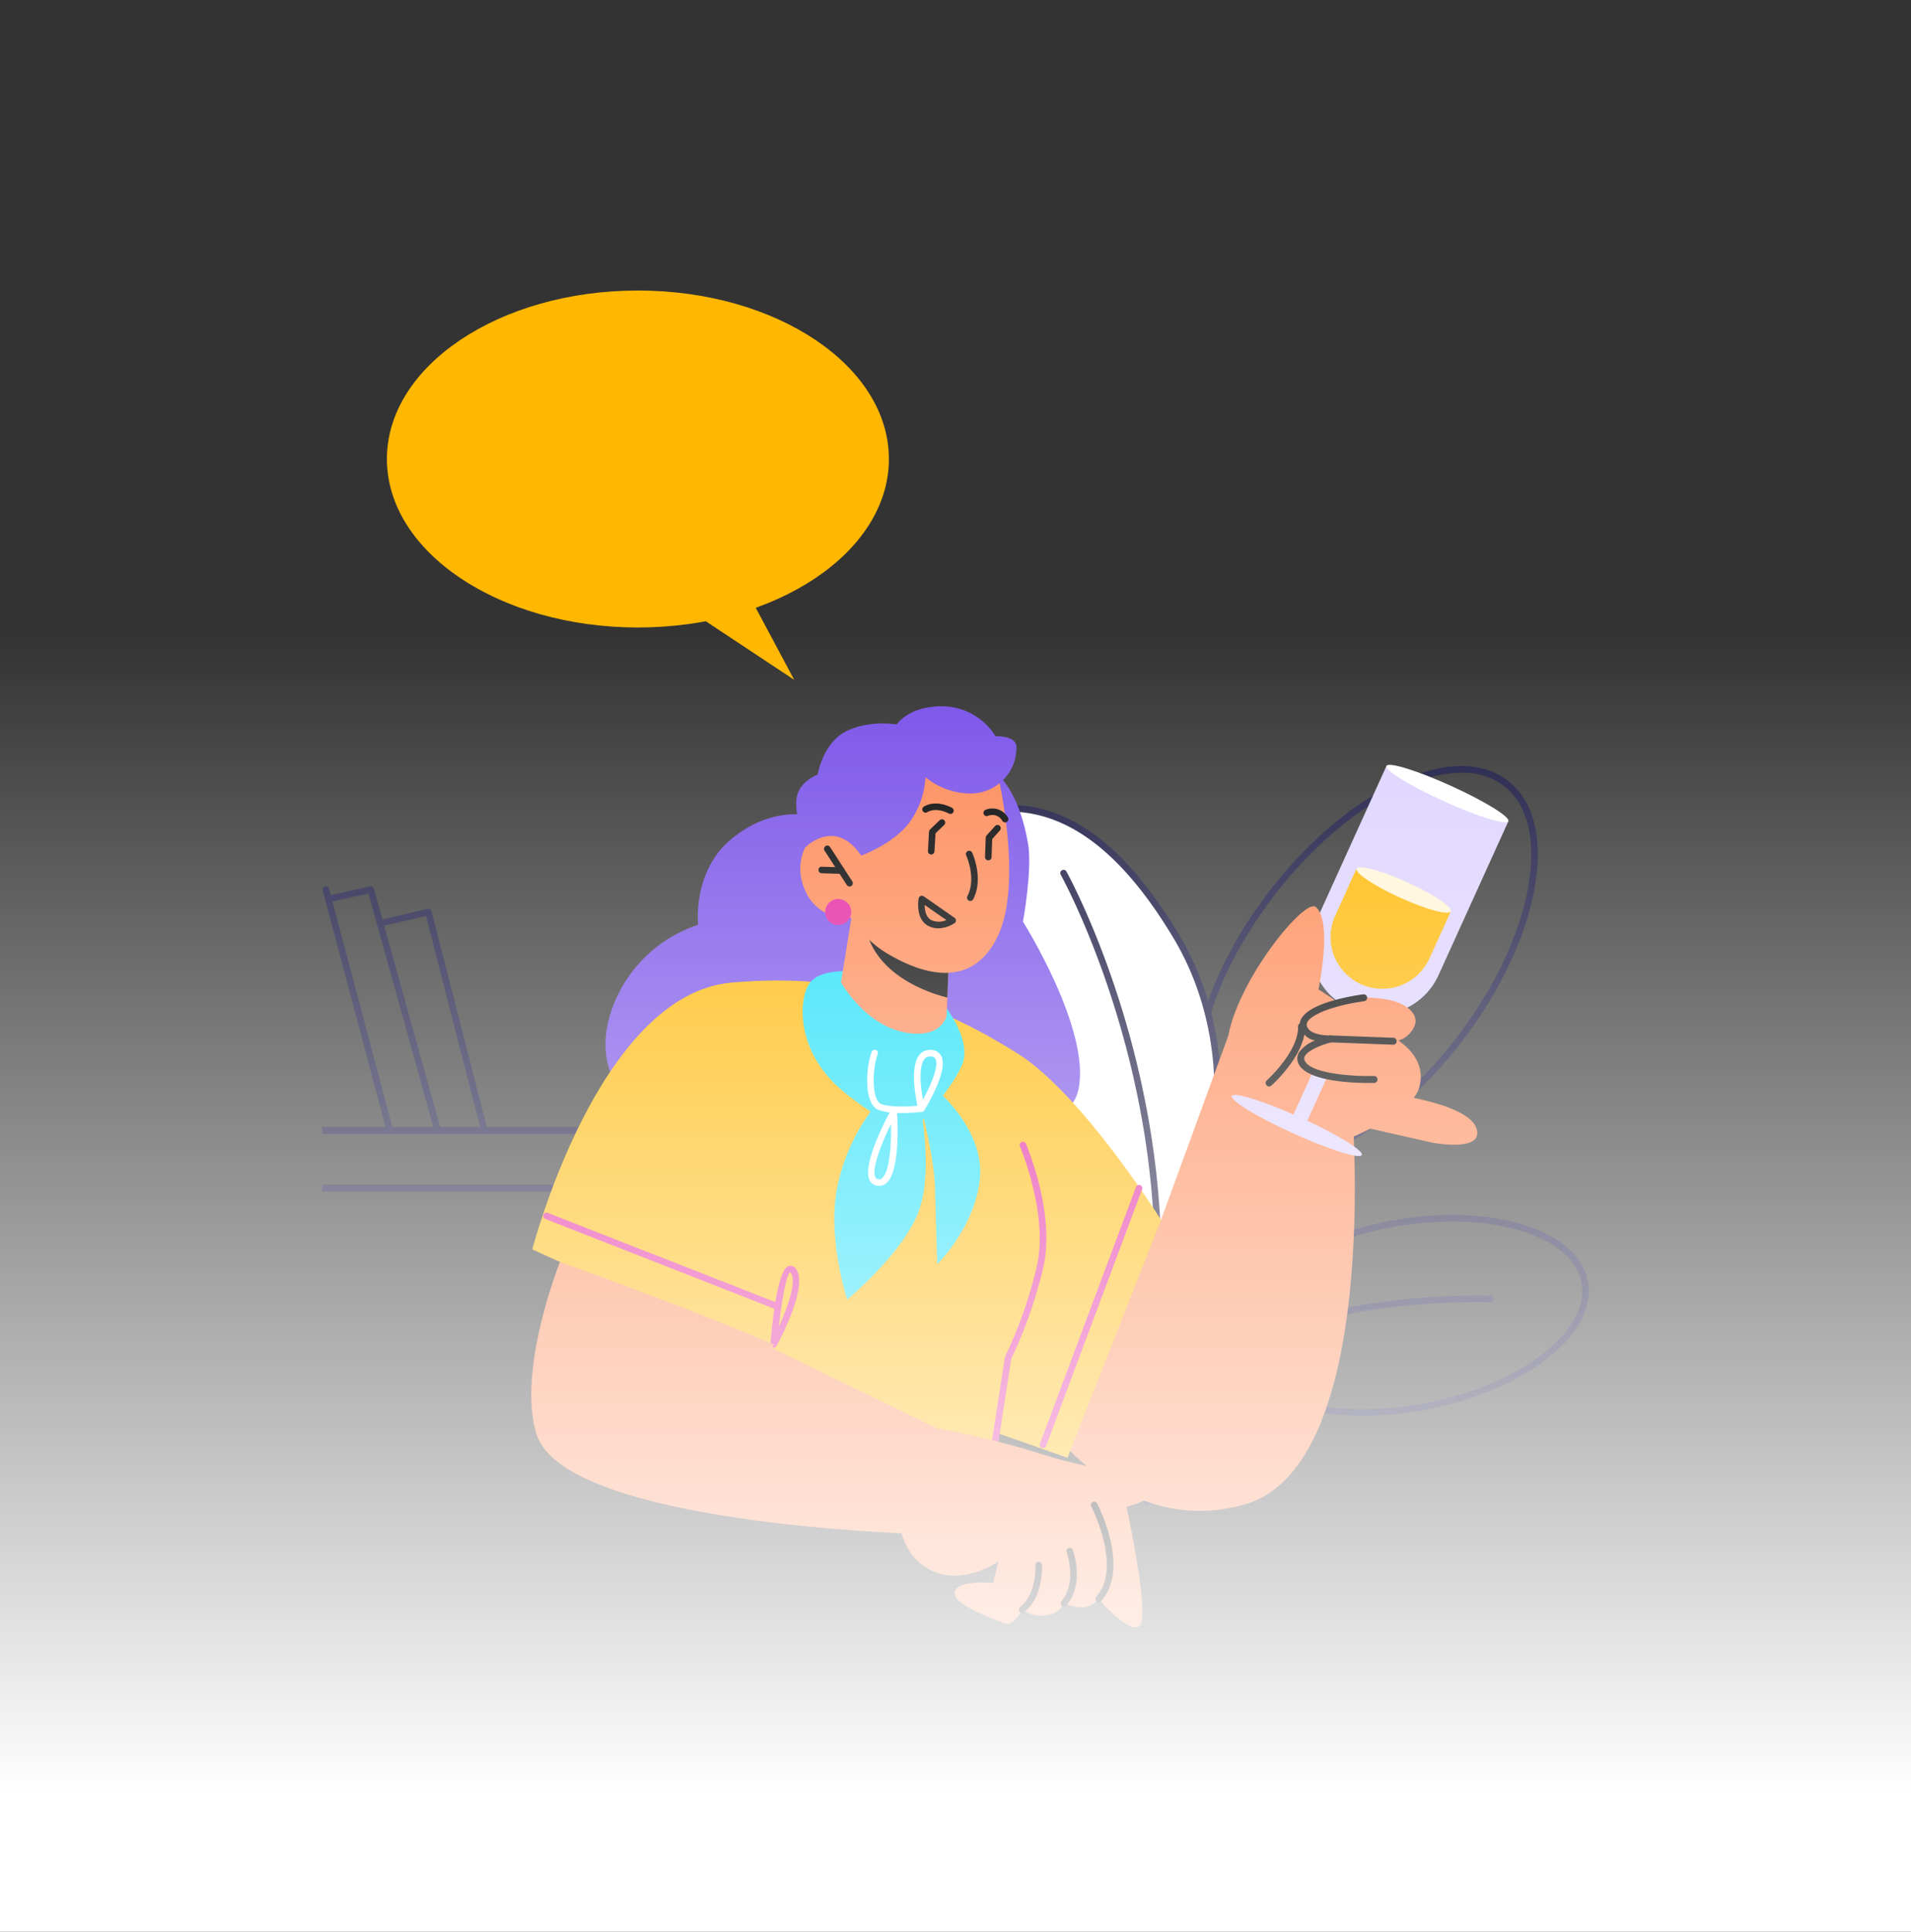 <svg id="Group_63409" data-name="Group 63409" xmlns="http://www.w3.org/2000/svg" xmlns:xlink="http://www.w3.org/1999/xlink" width="375" height="379" viewBox="0 0 375 379">
  <rect x="0" y="0" width="375" height="379" fill="#333333" stroke="none"/>
  <defs>
    <linearGradient id="linear-gradient" x1="0.5" y1="0.328" x2="0.5" y2="0.93" gradientUnits="objectBoundingBox">
      <stop offset="0" stop-color="#fff" stop-opacity="0"/>
      <stop offset="1" stop-color="#fff"/>
    </linearGradient>
  </defs>
  <g id="Group_62704" data-name="Group 62704" transform="translate(1.298 -4)">
    <g id="Group_62683" data-name="Group 62683" transform="translate(56.038 80.511)">
      <g id="Group_62598" data-name="Group 62598" transform="translate(105.888 129.51)">
        <path id="Path_3509" data-name="Path 3509" d="M223.541,159.677c-8.043,0-18.238-3.463-28.064-10.114-17.024-11.531-25.563-27.649-19.439-36.694,3.008-4.442,9.049-6.358,17.011-5.4,7.661.926,16.283,4.417,24.275,9.83s14.435,12.122,18.138,18.891c3.848,7.037,4.31,13.357,1.3,17.8C234.174,157.817,229.435,159.677,223.541,159.677ZM196.907,147.45c15.579,10.55,32.512,12.843,37.745,5.112,2.446-3.61,1.937-8.99-1.429-15.144-3.511-6.422-9.667-12.816-17.33-18.005s-15.885-8.532-23.151-9.409c-6.958-.834-12.147.684-14.592,4.3-5.235,7.731,3.18,22.6,18.757,33.151Z" transform="translate(-174.059 -107.229)" fill="#16143f"/>
      </g>
      <g id="Group_62599" data-name="Group 62599" transform="translate(143.869 155.313)">
        <path id="Path_3510" data-name="Path 3510" d="M216.133,175.035a1.275,1.275,0,0,1-1.071-1.964c13.577-21.162-19-48.9-19.335-49.179a1.275,1.275,0,1,1,1.638-1.953c1.422,1.192,34.63,29.464,19.842,52.51A1.273,1.273,0,0,1,216.133,175.035Z" transform="translate(-195.271 -121.64)" fill="#16143f"/>
      </g>
      <g id="Group_62600" data-name="Group 62600" transform="translate(176.799 73.793)">
        <path id="Path_3511" data-name="Path 3511" d="M228.517,154.776a14.479,14.479,0,0,1-9-2.8c-10.492-8.027-6.5-30.938,8.906-51.072,7.418-9.7,16.344-17.332,25.135-21.5,8.929-4.233,16.68-4.4,21.828-.458s7.019,11.463,5.268,21.187c-1.721,9.576-6.754,20.188-14.173,29.885C254.72,145.4,239.654,154.774,228.517,154.776ZM266.3,77.393a29.063,29.063,0,0,0-12.193,3.175c-8.61,4.082-17.37,11.583-24.666,21.119-14.974,19.574-19.076,41.677-9.144,49.274s30.191-2.147,45.163-21.717c7.3-9.538,12.245-19.955,13.93-29.333,1.66-9.228-.039-16.31-4.786-19.939A13.351,13.351,0,0,0,266.3,77.393Z" transform="translate(-213.663 -76.111)" fill="#16143f"/>
      </g>
      <g id="Group_62601" data-name="Group 62601" transform="translate(183.252 161.857)">
        <path id="Path_3512" data-name="Path 3512" d="M244.178,164.685c-14.145,0-25.23-5-26.737-13.022-1.923-10.215,12.4-21.513,31.93-25.185,9.391-1.771,18.583-1.545,25.883.627,7.448,2.215,12.071,6.2,13.017,11.232s-1.91,10.422-8.045,15.194c-6.012,4.677-14.5,8.225-23.885,9.991A66.014,66.014,0,0,1,244.178,164.685Zm17.493-38.107a65.466,65.466,0,0,0-12.064,1.16c-18.832,3.543-32.7,14.168-30.906,23.686s18.569,14.376,37.4,10.836c9.194-1.73,17.48-5.191,23.335-9.744,5.735-4.46,8.424-9.413,7.572-13.944s-5.158-8.166-12.122-10.238A46.74,46.74,0,0,0,261.671,126.578Z" transform="translate(-217.267 -125.296)" fill="#16143f"/>
      </g>
      <g id="Group_62602" data-name="Group 62602" transform="translate(165.567 102.905)">
        <path id="Path_3513" data-name="Path 3513" d="M209.625,208.239a.642.642,0,0,1-.625-.494c-12.369-52.366,50.578-114.569,51.215-115.193a.642.642,0,0,1,.9.919c-.632.618-63.066,62.32-50.862,113.979a.642.642,0,0,1-.476.772A.614.614,0,0,1,209.625,208.239Z" transform="translate(-207.39 -92.37)" fill="#16143f"/>
      </g>
      <g id="Group_62603" data-name="Group 62603" transform="translate(119.09 81.394)">
        <path id="Path_3514" data-name="Path 3514" d="M235.621,106.023C218.45,77.218,202.434,78.471,189.55,83.558s-7.935,14.014,1.955,39.061,26.657,47.784,39.539,42.7S249.408,129.156,235.621,106.023Z" transform="translate(-181.144 -80.075)" fill="#fff"/>
        <path id="Path_3515" data-name="Path 3515" d="M227.6,166.946c-12.557,0-27.357-20.913-36.4-43.81q-1.254-3.175-2.394-6.009c-5.767-14.419-8.943-22.361-6.587-27.828,1.114-2.582,3.461-4.507,7.386-6.057,12.557-4.954,29.224-6.852,46.857,22.734,9.491,15.923,9.663,35.011,5.622,46.864-2.338,6.858-6.072,11.6-10.512,13.353A10.719,10.719,0,0,1,227.6,166.946Zm-24.725-85.27a34.8,34.8,0,0,0-12.8,2.761c-3.588,1.416-5.71,3.123-6.68,5.37-2.145,4.978,1.146,13.208,6.6,26.845q1.136,2.841,2.4,6.012c8.863,22.444,23.19,43.018,35.092,43.022A9.758,9.758,0,0,0,231.1,165c4.086-1.611,7.554-6.079,9.769-12.573,3.944-11.574,3.773-30.222-5.509-45.793C223.732,87.128,212.6,81.676,202.871,81.676Z" transform="translate(-181.432 -80.356)" fill="#16143f"/>
      </g>
      <g id="Group_62604" data-name="Group 62604" transform="translate(167.087 177.669)">
        <path id="Path_3516" data-name="Path 3516" d="M208.88,172.227a.641.641,0,0,1-.641-.639,28.405,28.405,0,0,1,8.913-21.353c18.2-17.549,58.692-16.089,59.1-16.071a.64.64,0,0,1,.614.668.61.61,0,0,1-.666.614c-.4-.02-40.354-1.452-58.155,15.715a27.166,27.166,0,0,0-8.521,20.42.641.641,0,0,1-.637.646Z" transform="translate(-208.239 -134.127)" fill="#16143f"/>
      </g>
      <g id="Group_62605" data-name="Group 62605" transform="translate(150.731 94.15)">
        <path id="Path_3517" data-name="Path 3517" d="M215.179,194.714a.6.6,0,0,1-.136-.014.642.642,0,0,1-.491-.763c12.073-55.885-15.09-105.01-15.366-105.5a.641.641,0,1,1,1.117-.63c.279.494,27.681,50.026,15.5,106.4A.642.642,0,0,1,215.179,194.714Z" transform="translate(-199.104 -87.48)" fill="#16143f"/>
      </g>
      <g id="Group_62607" data-name="Group 62607" transform="translate(5.895 144.605)">
        <g id="Group_62606" data-name="Group 62606">
          <path id="Path_3518" data-name="Path 3518" d="M192.814,115.66h-74.6v1.375h73.906v9.916H118.212v1.375h74.6a.688.688,0,0,0,.677-.679V116.357A.692.692,0,0,0,192.814,115.66Z" transform="translate(-118.212 -115.66)" fill="#16143f"/>
        </g>
      </g>
      <g id="Group_62608" data-name="Group 62608" transform="translate(121.865 75.55)">
        <path id="Path_3519" data-name="Path 3519" d="M199.61,77.092s4.111,3.087,5.905,13.427c.883,5.083-.994,15.341-.994,15.341s13.273,21.061,10.915,32.778-25.2,4.073-25.2,4.073l-7.251-18.651,7.264-16.965Z" transform="translate(-182.982 -77.092)" fill="#764ee8"/>
      </g>
      <g id="Group_62609" data-name="Group 62609" transform="translate(146.817 126.67)">
        <path id="Path_3520" data-name="Path 3520" d="M220.592,141.795l13.216-36.152,24.29,14.392s5.812,69.909-21.045,77.58C212.245,204.7,196.918,180,196.918,180Z" transform="translate(-196.918 -105.643)" fill="#fd8753"/>
      </g>
      <g id="Group_62610" data-name="Group 62610" transform="translate(61.484 81.55)">
        <path id="Path_3521" data-name="Path 3521" d="M188.05,82.271s-6.938-1.386-14.353,4.952-6.267,16.607-6.267,16.607a26.8,26.8,0,0,0-16.979,16.736c-4.591,13.407,5.55,19.747,5.55,19.747l36.41-1.6,12.354-44.3L195.62,80.443Z" transform="translate(-149.259 -80.443)" fill="#764ee8"/>
      </g>
      <g id="Group_62611" data-name="Group 62611" transform="translate(47.119 115.86)">
        <path id="Path_3522" data-name="Path 3522" d="M141.236,152.37s12.911-50.023,39.077-52.352,42.853,5.631,56.03,13.828c12.737,7.923,28.265,32.721,28.265,32.721L246.26,193.245l-13.6-4.795-2.627,18.512-74.533-9.5-3.434-40.182Z" transform="translate(-141.236 -99.606)" fill="#ffb700"/>
      </g>
      <g id="Group_62612" data-name="Group 62612" transform="translate(100.173 114.037)">
        <path id="Path_3523" data-name="Path 3523" d="M179.776,98.612s-5.146-.4-7.321,2.03c-2.439,2.722-3.221,13.64,6.311,21.459a59.409,59.409,0,0,0,13.185,8.313s8.1-8.2,10.251-13.609-4.89-13.278-4.89-13.278Z" transform="translate(-170.867 -98.588)" fill="#19dff9"/>
      </g>
      <g id="Group_62616" data-name="Group 62616" transform="translate(107.143 103.547)">
        <g id="Group_62615" data-name="Group 62615">
          <g id="Group_62614" data-name="Group 62614">
            <g id="Group_62613" data-name="Group 62613">
              <path id="Path_3524" data-name="Path 3524" d="M177.351,92.729l-2.591,16.088s2.156,5.092,11.445,7.373c6.92,1.7,9.638.51,9.638.51l.335-8.306.315-8.1L180.1,93.818Z" transform="translate(-174.76 -92.729)" fill="#fd8753"/>
            </g>
          </g>
        </g>
      </g>
      <g id="Group_62620" data-name="Group 62620" transform="translate(112.478 104.636)">
        <g id="Group_62619" data-name="Group 62619">
          <g id="Group_62618" data-name="Group 62618">
            <g id="Group_62617" data-name="Group 62617">
              <path id="Path_3525" data-name="Path 3525" d="M177.746,93.337a5.374,5.374,0,0,0,.217,1.628c2.306,8.618,11.869,11.935,15.86,12.949l.315-8.1Z" transform="translate(-177.74 -93.337)"/>
            </g>
          </g>
        </g>
      </g>
      <g id="Group_62624" data-name="Group 62624" transform="translate(99.71 67.432)">
        <g id="Group_62623" data-name="Group 62623">
          <g id="Group_62622" data-name="Group 62622">
            <g id="Group_62621" data-name="Group 62621">
              <path id="Path_3526" data-name="Path 3526" d="M209.268,80.144s5.2,21.531.063,32.2-15.051,7.094-20.788,3.841a20.572,20.572,0,0,1-7.914-7.511,8.761,8.761,0,0,1-8.943-5.067c-2.883-5.993.553-11.681,4.064-12.5s6.978,2.222,6.978,2.222l-2.014-6.345S198.738,59.731,209.268,80.144Z" transform="translate(-170.609 -72.558)" fill="#fd8753"/>
            </g>
          </g>
        </g>
      </g>
      <g id="Group_62625" data-name="Group 62625" transform="translate(132.215 90.415)">
        <path id="Path_3527" data-name="Path 3527" d="M189.617,95.234a.634.634,0,0,1-.3-.073.642.642,0,0,1-.27-.867c1.816-3.47-.208-7.944-.227-7.989a.641.641,0,1,1,1.164-.537c.095.206,2.3,5.1.2,9.121A.636.636,0,0,1,189.617,95.234Z" transform="translate(-188.763 -85.394)"/>
      </g>
      <g id="Group_62626" data-name="Group 62626" transform="translate(104.368 89.387)">
        <path id="Path_3528" data-name="Path 3528" d="M178.218,92.847a.639.639,0,0,1-.539-.292l-4.367-6.745a.642.642,0,0,1,1.078-.7l4.365,6.743a.639.639,0,0,1-.537.99Z" transform="translate(-173.21 -84.82)"/>
      </g>
      <g id="Group_62627" data-name="Group 62627" transform="translate(103.277 93.532)">
        <path id="Path_3529" data-name="Path 3529" d="M177.1,88.544c-.02,0-3.875-.122-3.875-.122a.642.642,0,0,1-.621-.662.6.6,0,0,1,.662-.62l3.853.122a.641.641,0,0,1-.02,1.282Z" transform="translate(-172.601 -87.135)"/>
      </g>
      <g id="Group_62628" data-name="Group 62628" transform="translate(123.63 81.132)">
        <path id="Path_3530" data-name="Path 3530" d="M189.5,82.255a.641.641,0,0,1-.313-.082c-.023-.014-2.417-1.341-4.245-.242a.642.642,0,0,1-.661-1.1c2.476-1.484,5.414.156,5.54.227a.641.641,0,0,1-.32,1.2Z" transform="translate(-183.968 -80.21)"/>
      </g>
      <g id="Group_62629" data-name="Group 62629" transform="translate(135.63 82.13)">
        <path id="Path_3531" data-name="Path 3531" d="M194.937,83.476a.644.644,0,0,1-.573-.351,2.219,2.219,0,0,0-2.852-.9.642.642,0,0,1-.4-1.219,3.507,3.507,0,0,1,4.4,1.542.641.641,0,0,1-.571.931Z" transform="translate(-190.67 -80.767)"/>
      </g>
      <g id="Group_62630" data-name="Group 62630" transform="translate(124.754 84.234)">
        <path id="Path_3532" data-name="Path 3532" d="M185.237,88.853a.647.647,0,0,1-.641-.677l.21-3.807a.644.644,0,0,1,.2-.426l1.891-1.821a.642.642,0,0,1,.89.926l-1.708,1.645-.2,3.552A.642.642,0,0,1,185.237,88.853Z" transform="translate(-184.595 -81.943)"/>
      </g>
      <g id="Group_62631" data-name="Group 62631" transform="translate(135.957 85.346)">
        <path id="Path_3533" data-name="Path 3533" d="M191.494,89.506a.646.646,0,0,1-.641-.664l.138-3.81a.636.636,0,0,1,.163-.406l1.667-1.85a.641.641,0,1,1,.953.858l-1.509,1.678-.129,3.577A.64.64,0,0,1,191.494,89.506Z" transform="translate(-190.853 -82.563)"/>
      </g>
      <g id="Group_62632" data-name="Group 62632" transform="translate(98.915 62.058)">
        <path id="Path_3534" data-name="Path 3534" d="M182.912,98.855s6.476-2.347,9.547-6.623a16.491,16.491,0,0,0,3.065-8.761,14.034,14.034,0,0,0,8.854,3.2,8.989,8.989,0,0,0,8.992-9.259c-.184-2.161-4.109-1.973-4.109-1.973a12.346,12.346,0,0,0-10.086-5.873c-6.935-.168-9.287,3.556-9.287,3.556s-5.443-.942-9.993,1.377-5.529,8.474-5.529,8.474-3.491,1.194-4.1,4.428,1.64,9.891,1.64,9.891S177.675,91.215,182.912,98.855Z" transform="translate(-170.164 -69.557)" fill="#764ee8"/>
      </g>
      <g id="Group_62633" data-name="Group 62633" transform="translate(137.207 147.481)">
        <path id="Path_3535" data-name="Path 3535" d="M192.192,177.383a.614.614,0,0,1-.1-.009.638.638,0,0,1-.535-.731l2.641-17.079a.647.647,0,0,1,.064-.2,86.141,86.141,0,0,0,6.14-17.371c2.5-10.242-3.207-23.7-3.264-23.833a.642.642,0,0,1,1.178-.508c.243.566,5.941,13.984,3.334,24.646a88.559,88.559,0,0,1-6.2,17.563l-2.625,16.977A.643.643,0,0,1,192.192,177.383Z" transform="translate(-191.551 -117.266)" fill="#e2209e"/>
      </g>
      <g id="Group_62634" data-name="Group 62634" transform="translate(93.847 171.827)">
        <path id="Path_3536" data-name="Path 3536" d="M167.975,146.929a.642.642,0,0,1-.639-.695c.449-5.447,1.513-14.682,3.6-15.321a1.227,1.227,0,0,1,1.368.534c2.587,3.221-3.108,13.935-3.765,15.146A.642.642,0,0,1,167.975,146.929Zm3.212-14.795c-.68.448-1.624,5.423-2.231,10.748,1.9-4.14,3.567-9.115,2.349-10.632A.484.484,0,0,0,171.187,132.134Z" transform="translate(-167.334 -130.863)" fill="#e2209e"/>
      </g>
      <g id="Group_62635" data-name="Group 62635" transform="translate(100.368 115.447)">
        <path id="Path_3537" data-name="Path 3537" d="M177.86,99.375s5.108,10.021,14.478,10.82c6.668.569,6.974-4.555,6.974-4.555l1.59,9.164-9.459,7.017-13.69-8.143-6.777-10.44Z" transform="translate(-170.976 -99.375)" fill="#19dff9"/>
      </g>
      <g id="Group_62636" data-name="Group 62636" transform="translate(106.389 137.694)">
        <path id="Path_3538" data-name="Path 3538" d="M183.848,112.724A38.274,38.274,0,0,0,175.2,129.2c-2.65,10.471,1.672,23.368,1.672,23.368s11.627-9.687,14.247-17.951-.052-20.988-.052-20.988,2.906,10.893,3.047,17.305.432,14.671.432,14.671,7.234-7.028,8.336-16.53S194.8,111.8,194.8,111.8Z" transform="translate(-174.339 -111.8)" fill="#19dff9"/>
      </g>
      <g id="Group_62637" data-name="Group 62637" transform="translate(112.835 129.473)">
        <path id="Path_3539" data-name="Path 3539" d="M184.668,119.6a12.26,12.26,0,0,1-4.616-.664c-2.893-1.346-2.294-8.5-1.257-11.289a.642.642,0,1,1,1.2.448c-1.069,2.874-1.178,8.852.594,9.676,1.565.727,5.253.577,7.216.4-.453-2.1-1.456-7.8.414-10.021a2.615,2.615,0,0,1,2.3-.926,2.221,2.221,0,0,1,1.961,1.189c1.432,2.8-2.845,9.864-3.337,10.661a.648.648,0,0,1-.347.272.689.689,0,0,1-.124.027A37.615,37.615,0,0,1,184.668,119.6Zm5.6-11.1a1.306,1.306,0,0,0-1.067.478c-1.2,1.42-.795,5.4-.324,8,1.549-2.811,3.16-6.6,2.457-7.975a.965.965,0,0,0-.911-.492C190.372,108.495,190.32,108.491,190.27,108.491Z" transform="translate(-177.939 -107.209)" fill="#fff"/>
      </g>
      <g id="Group_62638" data-name="Group 62638" transform="translate(113.004 140.95)">
        <path id="Path_3540" data-name="Path 3540" d="M180.2,128.822a2.314,2.314,0,0,1-.365-.029,1.96,1.96,0,0,1-1.511-1.1c-1.538-3.139,3.6-12.664,4.193-13.738a.641.641,0,0,1,1.2.265c.079,1.171.7,11.513-2.023,14.005A2.18,2.18,0,0,1,180.2,128.822ZM182.53,116.7c-1.891,3.841-3.841,8.832-3.058,10.43a.681.681,0,0,0,.56.4.878.878,0,0,0,.793-.252C182.357,125.871,182.6,120.393,182.53,116.7Z" transform="translate(-178.033 -113.619)" fill="#fff"/>
      </g>
      <g id="Group_62644" data-name="Group 62644" transform="translate(46.918 171.081)">
        <g id="Group_62639" data-name="Group 62639" transform="translate(71.929 32.696)">
          <path id="Path_3541" data-name="Path 3541" d="M189.476,148.708a179.017,179.017,0,0,1,17.867,4.324c6.711,2.22,17.149,4.87,21.622,3.842s4.883.849,3.636,3.4-6.428,3.774-6.428,3.774,4.711,21.672,2.555,23.368-8.02-5.28-8.02-5.28a5.066,5.066,0,0,1-2.858,1.674,9.164,9.164,0,0,1-3.946-.877,4.186,4.186,0,0,1-3.54,2.408,6.171,6.171,0,0,1-4.68-1.15s-1.746,3.551-3.59,2.7-10.174-3.624-9.629-6.125S200,178.987,200,178.987l1.065-4.247s-7.409,5.311-14.066,1.33-5.649-13.395-5.649-13.395Z" transform="translate(-181.297 -148.708)" fill="#fd8753"/>
        </g>
        <g id="Group_62640" data-name="Group 62640" transform="translate(109.817 47.031)">
          <path id="Path_3542" data-name="Path 3542" d="M203.982,176.452a.641.641,0,0,1-.48-1.067c5.146-5.808-.91-17.615-.972-17.733a.642.642,0,1,1,1.139-.593c.269.516,6.525,12.707.793,19.176A.639.639,0,0,1,203.982,176.452Z" transform="translate(-202.458 -156.714)"/>
        </g>
        <g id="Group_62641" data-name="Group 62641" transform="translate(103.896 56.098)">
          <path id="Path_3543" data-name="Path 3543" d="M199.792,173.248a.642.642,0,0,1-.489-1.058c3.1-3.658,1.04-9.493,1.021-9.552a.641.641,0,1,1,1.205-.437c.1.269,2.331,6.6-1.246,10.82A.642.642,0,0,1,199.792,173.248Z" transform="translate(-199.151 -161.778)"/>
        </g>
        <g id="Group_62642" data-name="Group 62642" transform="translate(95.676 58.84)">
          <path id="Path_3544" data-name="Path 3544" d="M195.2,173.294a.641.641,0,0,1-.385-1.155c3.268-2.457,3.008-8.095,3-8.15a.642.642,0,0,1,1.282-.072c.013.26.3,6.376-3.517,9.25A.64.64,0,0,1,195.2,173.294Z" transform="translate(-194.56 -163.309)"/>
        </g>
        <g id="Group_62643" data-name="Group 62643">
          <path id="Path_3545" data-name="Path 3545" d="M146.748,130.447s-8.523,21.362-4.585,33.822c5.615,17.763,75.336,19.559,75.336,19.559l7.611-18.58-36.664-17.88.247-.752S174.139,140.271,146.748,130.447Z" transform="translate(-141.124 -130.447)" fill="#fd8753"/>
        </g>
      </g>
      <g id="Group_62645" data-name="Group 62645" transform="translate(122.833 99.232)">
        <path id="Path_3546" data-name="Path 3546" d="M187.477,96.709a4.146,4.146,0,0,1-2.007-.5c-2.548-1.38-1.875-5.2-1.844-5.363a.642.642,0,0,1,1-.41l6.039,4.208a.64.64,0,0,1,0,1.051A6.1,6.1,0,0,1,187.477,96.709Zm-2.67-4.584c0,.978.2,2.371,1.275,2.952a3.5,3.5,0,0,0,2.978.009Z" transform="translate(-183.523 -90.319)"/>
      </g>
      <g id="Group_62646" data-name="Group 62646" transform="translate(5.97 97.387)">
        <path id="Path_3547" data-name="Path 3547" d="M131.309,137.278a.643.643,0,0,1-.62-.478L118.276,90.1a.641.641,0,1,1,1.239-.328l12.413,46.7a.641.641,0,0,1-.453.784A.675.675,0,0,1,131.309,137.278Z" transform="translate(-118.254 -89.289)" fill="#16143f"/>
      </g>
      <g id="Group_62647" data-name="Group 62647" transform="translate(6.46 97.39)">
        <path id="Path_3548" data-name="Path 3548" d="M140.625,137.843a.643.643,0,0,1-.62-.469L127.033,90.689,119.309,92.4a.641.641,0,1,1-.279-1.252l8.319-1.844a.641.641,0,0,1,.757.455l13.137,47.271a.641.641,0,0,1-.448.79A.627.627,0,0,1,140.625,137.843Z" transform="translate(-118.528 -89.29)" fill="#16143f"/>
      </g>
      <g id="Group_62648" data-name="Group 62648" transform="translate(16.614 101.784)">
        <path id="Path_3549" data-name="Path 3549" d="M145.153,135.337a.643.643,0,0,1-.621-.483l-10.689-41.7-8.856,2.068a.642.642,0,1,1-.292-1.25l9.468-2.211a.644.644,0,0,1,.766.467l10.845,42.309a.642.642,0,0,1-.462.781A.694.694,0,0,1,145.153,135.337Z" transform="translate(-124.199 -91.744)" fill="#16143f"/>
      </g>
      <g id="Group_62649" data-name="Group 62649" transform="translate(49.297 161.412)">
        <path id="Path_3550" data-name="Path 3550" d="M188.514,144.135a.638.638,0,0,1-.235-.043L142.86,126.286a.642.642,0,1,1,.469-1.194L188.748,142.9a.641.641,0,0,1-.235,1.237Z" transform="translate(-142.452 -125.047)" fill="#e2209e"/>
      </g>
      <g id="Group_62650" data-name="Group 62650" transform="translate(146.699 155.946)">
        <path id="Path_3551" data-name="Path 3551" d="M197.493,173.646a.651.651,0,0,1-.224-.041.641.641,0,0,1-.376-.825l18.847-50.368a.641.641,0,0,1,1.2.448l-18.847,50.37A.643.643,0,0,1,197.493,173.646Z" transform="translate(-196.852 -121.994)" fill="#e2209e"/>
      </g>
      <g id="Group_62651" data-name="Group 62651" transform="translate(104.592 99.873)">
        <path id="Path_3552" data-name="Path 3552" d="M178.438,93.23a2.551,2.551,0,1,1-2.551-2.553A2.551,2.551,0,0,1,178.438,93.23Z" transform="translate(-173.335 -90.677)" fill="#e2209e"/>
      </g>
      <g id="Group_62654" data-name="Group 62654" transform="translate(199.845 73.757)">
        <g id="Group_62653" data-name="Group 62653">
          <g id="Group_62652" data-name="Group 62652">
            <path id="Path_3553" data-name="Path 3553" d="M234.242,123.707a13.132,13.132,0,0,0,17.386-6.532l13.719-30.231L241.43,76.091l-13.719,30.232A13.131,13.131,0,0,0,234.242,123.707Z" transform="translate(-226.535 -76.091)" fill="#ddd2ff"/>
          </g>
        </g>
      </g>
      <g id="Group_62657" data-name="Group 62657" transform="translate(203.767 93.904)">
        <g id="Group_62656" data-name="Group 62656">
          <g id="Group_62655" data-name="Group 62655">
            <path id="Path_3554" data-name="Path 3554" d="M234.684,110.025a10.153,10.153,0,0,0,13.439-5.049l4.2-9.244L233.83,87.343l-4.2,9.242A10.153,10.153,0,0,0,234.684,110.025Z" transform="translate(-228.725 -87.343)" fill="#ffb700"/>
          </g>
        </g>
      </g>
      <g id="Group_62660" data-name="Group 62660" transform="translate(214.721 73.549)">
        <g id="Group_62659" data-name="Group 62659">
          <g id="Group_62658" data-name="Group 62658">
            <path id="Path_3555" data-name="Path 3555" d="M234.863,76.183c-.38.838,4.666,3.946,11.271,6.942s12.265,4.748,12.644,3.912-4.666-3.946-11.269-6.943S235.242,75.347,234.863,76.183Z" transform="translate(-234.843 -75.974)" fill="#fff"/>
          </g>
        </g>
      </g>
      <g id="Group_62663" data-name="Group 62663" transform="translate(208.846 93.637)">
        <g id="Group_62662" data-name="Group 62662">
          <g id="Group_62661" data-name="Group 62661">
            <path id="Path_3556" data-name="Path 3556" d="M231.587,87.461c-.38.836,3.45,3.393,8.557,5.71s9.55,3.517,9.932,2.679-3.452-3.393-8.557-5.71S231.967,86.623,231.587,87.461Z" transform="translate(-231.562 -87.194)" fill="#fff5d7"/>
          </g>
        </g>
      </g>
      <g id="Group_62664" data-name="Group 62664" transform="translate(183.51 101.295)">
        <path id="Path_3557" data-name="Path 3557" d="M235.3,107.788s2.813-13.328-.535-16.172c-2.152-1.826-15.079,14.007-17.158,25.23-1.884,10.161,10.4,25.185,10.4,25.185s24.805-7.583,27-14.82-6.487-10.8-6.487-10.8Z" transform="translate(-217.411 -91.471)" fill="#fd8753"/>
      </g>
      <g id="Group_62665" data-name="Group 62665" transform="translate(191.015 124.183)">
        <path id="Path_3558" data-name="Path 3558" d="M222.285,116.718a.683.683,0,0,1-.453-1.192c.063-.056,6.274-5.647,6.14-10.571a.682.682,0,1,1,1.364-.036c.154,5.559-6.322,11.38-6.6,11.627A.687.687,0,0,1,222.285,116.718Z" transform="translate(-221.603 -104.254)"/>
      </g>
      <g id="Group_62666" data-name="Group 62666" transform="translate(208.277 138.197)">
        <path id="Path_3559" data-name="Path 3559" d="M246.721,121.562s10.24,1.977,8.636-2.825-16.317-6.655-16.317-6.655l-7.8,5.987Z" transform="translate(-231.244 -112.081)" fill="#fd8753"/>
      </g>
      <g id="Group_62669" data-name="Group 62669" transform="translate(184.369 138.311)">
        <g id="Group_62668" data-name="Group 62668">
          <g id="Group_62667" data-name="Group 62667">
            <path id="Path_3560" data-name="Path 3560" d="M217.911,112.351c-.389.856,5.008,4.141,12.054,7.339s13.072,5.094,13.461,4.238-5.008-4.141-12.054-7.339S218.3,111.493,217.911,112.351Z" transform="translate(-217.891 -112.145)" fill="#ddd2ff"/>
          </g>
        </g>
      </g>
      <g id="Group_62672" data-name="Group 62672" transform="translate(195.789 116.844)">
        <g id="Group_62671" data-name="Group 62671">
          <g id="Group_62670" data-name="Group 62670">
            <rect id="Rectangle_767" data-name="Rectangle 767" width="2.98" height="29.481" transform="translate(2.714 28.077) rotate(-155.591)" fill="#ddd2ff"/>
          </g>
        </g>
      </g>
      <g id="Group_62673" data-name="Group 62673" transform="translate(198.346 119.213)">
        <path id="Path_3561" data-name="Path 3561" d="M243.967,110.009a4.932,4.932,0,0,0,3.078-1.991c.972-1.325,1.429-3.207-1.434-4.97-5.155-3.173-21.35-1.407-19.81,4.14C227.075,111.782,240.377,110.641,243.967,110.009Z" transform="translate(-225.698 -101.478)" fill="#fd8753"/>
      </g>
      <g id="Group_62674" data-name="Group 62674" transform="translate(198.711 125.949)">
        <path id="Path_3562" data-name="Path 3562" d="M241.268,113.942a4.93,4.93,0,0,0,3.166-1.848c1.033-1.278,1.576-3.139-1.2-5.031-5-3.405-18.526-1.955-17.244,3.658C227.05,115.367,237.653,114.409,241.268,113.942Z" transform="translate(-225.901 -105.24)" fill="#fd8753"/>
      </g>
      <g id="Group_62675" data-name="Group 62675" transform="translate(197.232 118.56)">
        <path id="Path_3563" data-name="Path 3563" d="M239.076,118.516c-3.4,0-12.879-.349-13.923-4.213a2.3,2.3,0,0,1,.269-1.8,6.865,6.865,0,0,1,3.144-2.313,3.834,3.834,0,0,1-2.935-2.539,2.4,2.4,0,0,1,.381-1.975c1.978-2.954,9.685-4.231,12-4.551a.682.682,0,0,1,.186,1.352c-5.538.768-9.98,2.36-11.053,3.959a1.018,1.018,0,0,0-.193.874c.517,2.011,4.614,1.882,4.659,1.882a.643.643,0,0,1,.705.587.679.679,0,0,1-.516.757c-1.176.285-4.4,1.314-5.2,2.664a.925.925,0,0,0-.125.75c.7,2.577,8.732,3.32,13.643,3.192a.682.682,0,1,1,.036,1.364C239.966,118.509,239.59,118.516,239.076,118.516Z" transform="translate(-225.075 -101.114)"/>
      </g>
      <g id="Group_62676" data-name="Group 62676" transform="translate(203.116 126.629)">
        <path id="Path_3564" data-name="Path 3564" d="M241.286,107.446l-12.267-.457a.682.682,0,0,1-.657-.707.659.659,0,0,1,.707-.657l12.242.455a.683.683,0,0,1-.025,1.366Z" transform="translate(-228.362 -105.62)"/>
      </g>
    </g>
    <g id="Group_62692" data-name="Group 62692" transform="translate(74.626 61)">
      <g id="Group_62690" data-name="Group 62690" transform="translate(49.253 52.211)">
        <path id="Path_3572" data-name="Path 3572" d="M170.57,53.16l12.915,24.172L152.809,57.017Z" transform="translate(-152.809 -53.16)" fill="#ffb700"/>
      </g>
      <g id="Group_62691" data-name="Group 62691" transform="translate(0 0)">
        <ellipse id="Ellipse_90" data-name="Ellipse 90" cx="49.253" cy="33.055" rx="49.253" ry="33.055" fill="#ffb700"/>
      </g>
    </g>
  </g>
  <rect id="Rectangle_27584" data-name="Rectangle 27584" width="375" height="379" fill="url(#linear-gradient)"/>
</svg>
